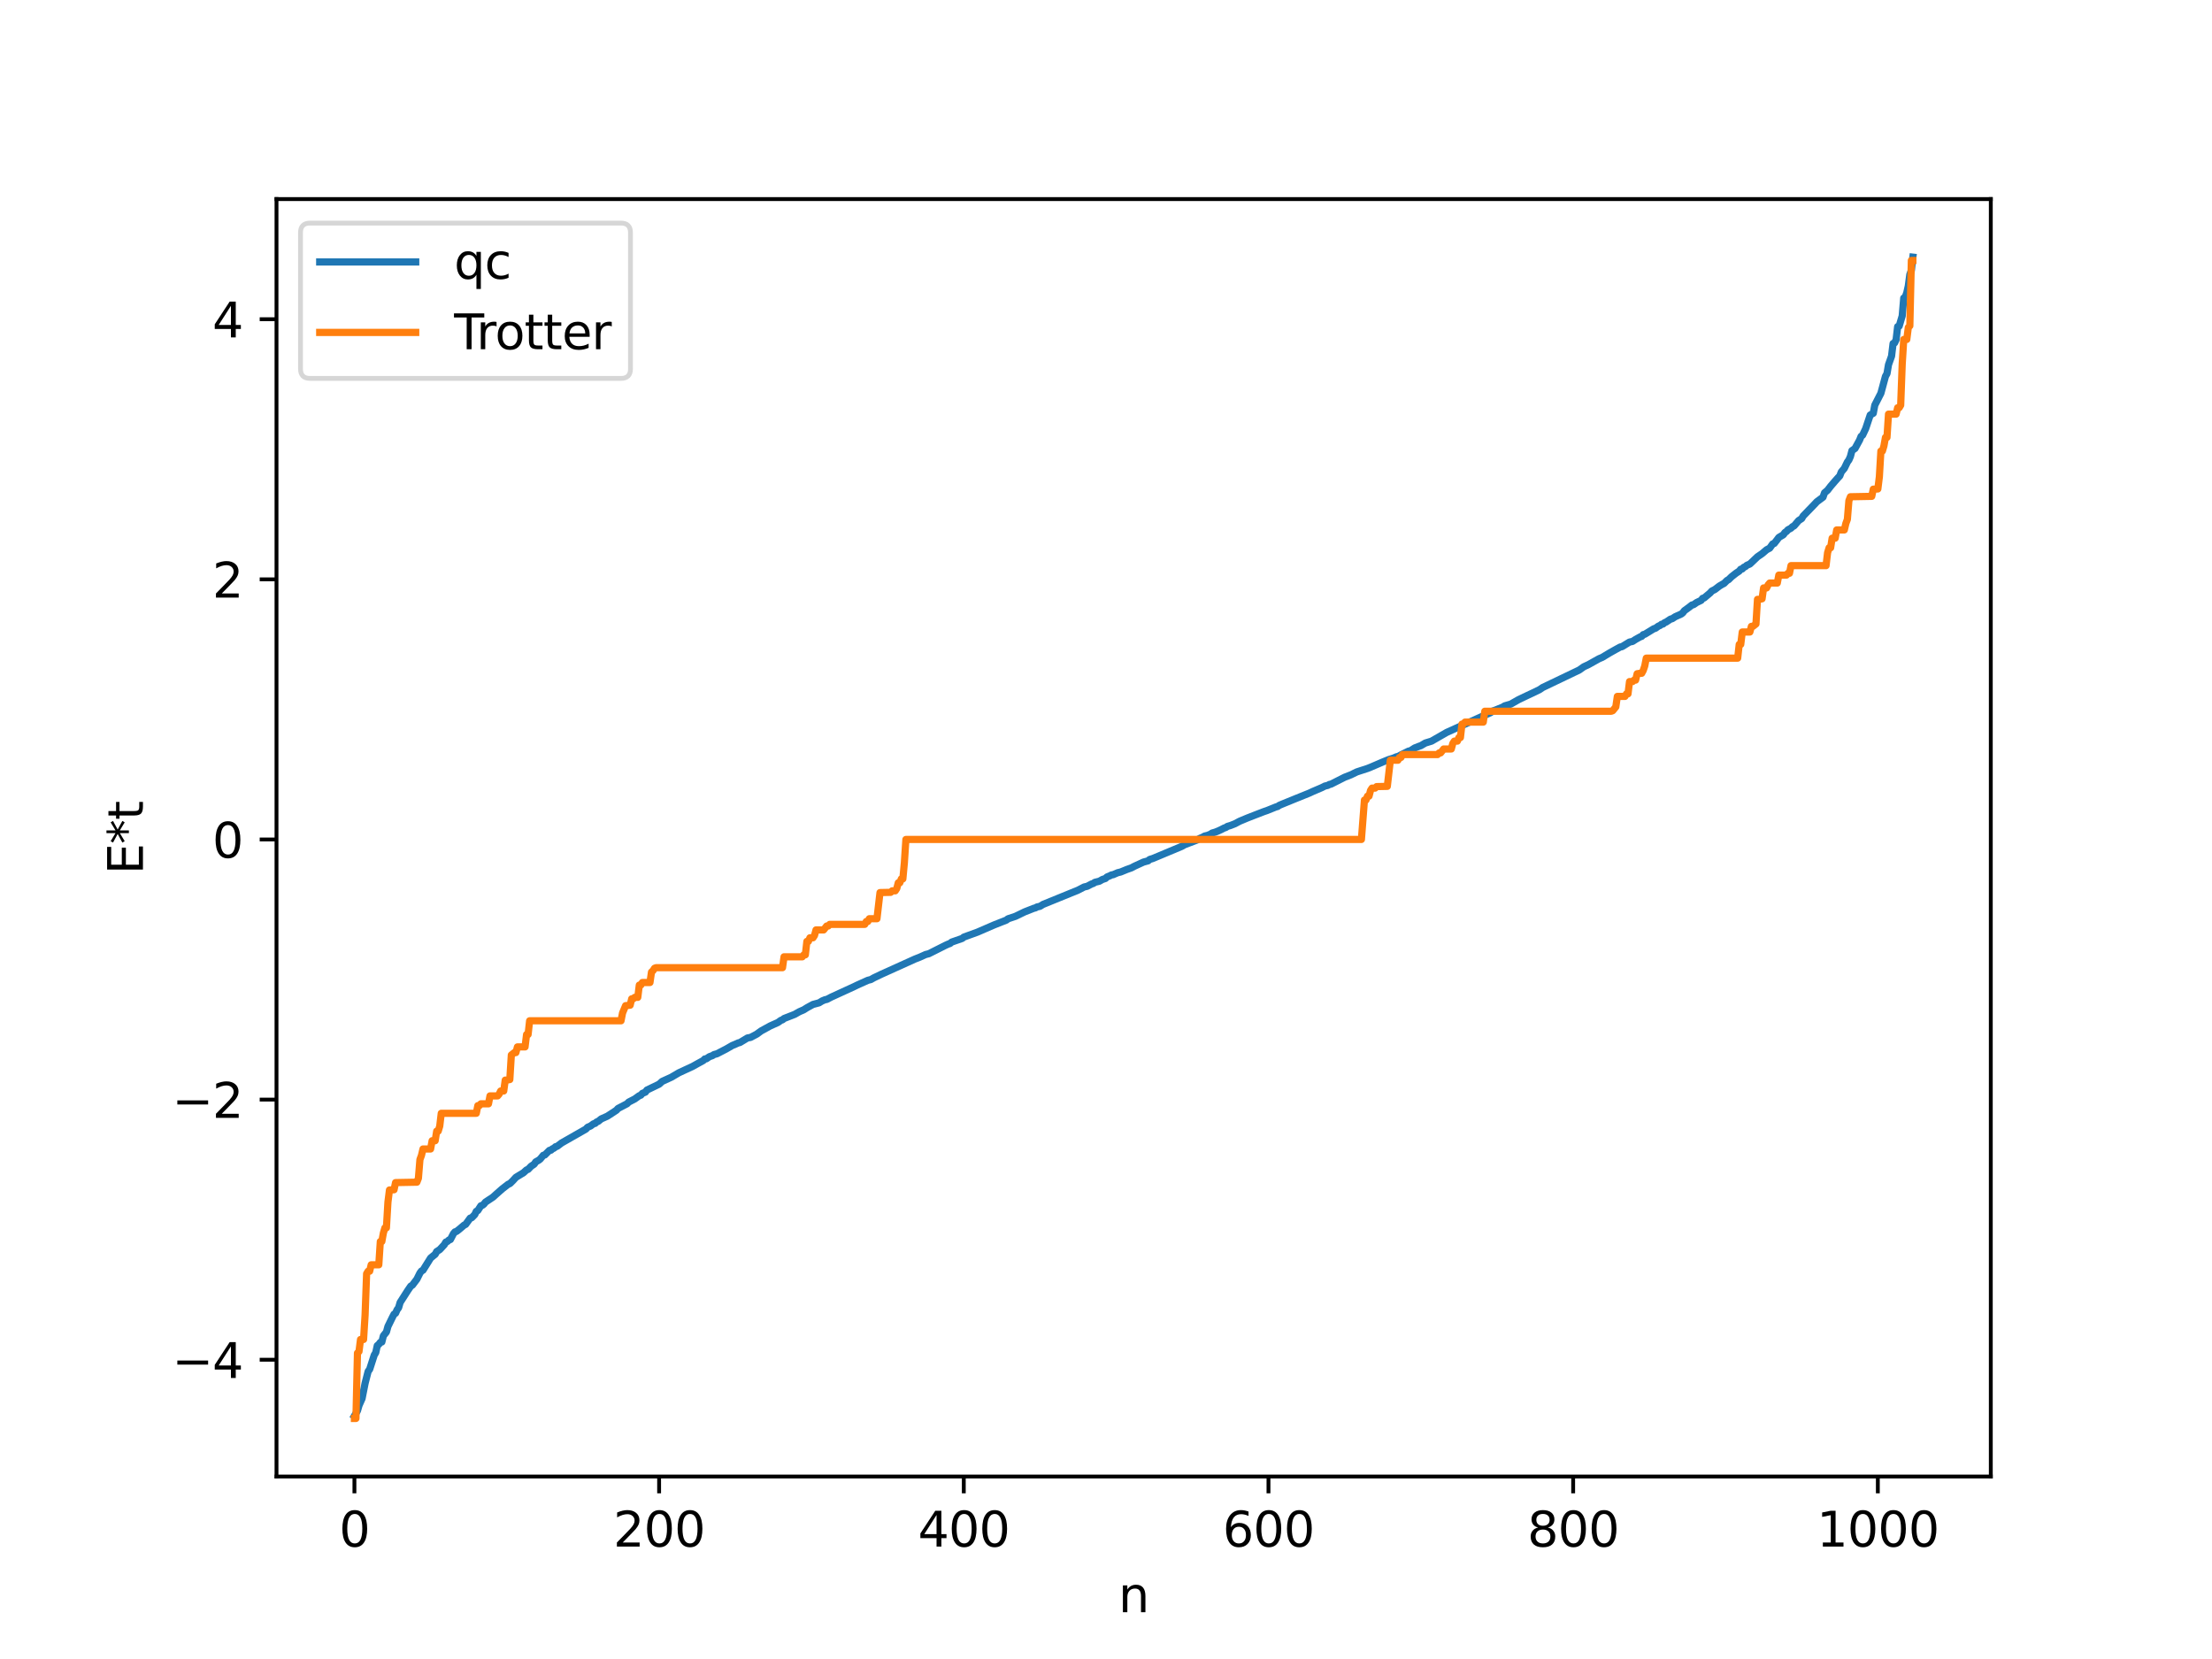 <?xml version="1.0" encoding="utf-8" standalone="no"?>
<!DOCTYPE svg PUBLIC "-//W3C//DTD SVG 1.1//EN"
  "http://www.w3.org/Graphics/SVG/1.1/DTD/svg11.dtd">
<svg xmlns:xlink="http://www.w3.org/1999/xlink" width="460.8pt" height="345.6pt" viewBox="0 0 460.8 345.6" xmlns="http://www.w3.org/2000/svg" version="1.1">
 <defs>
  <style type="text/css">*{stroke-linejoin: round; stroke-linecap: butt}</style>
 </defs>
 <g id="figure_1">
  <g id="patch_1">
   <path d="M 0 345.6 
L 460.8 345.6 
L 460.8 0 
L 0 0 
z
" style="fill: #ffffff"/>
  </g>
  <g id="axes_1">
   <g id="patch_2">
    <path d="M 57.6 307.584 
L 414.72 307.584 
L 414.72 41.472 
L 57.6 41.472 
z
" style="fill: #ffffff"/>
   </g>
   <g id="matplotlib.axis_1">
    <g id="xtick_1">
     <g id="line2d_1">
      <defs>
       <path id="m803285e3c2" d="M 0 0 
L 0 3.5 
" style="stroke: #000000; stroke-width: 0.8"/>
      </defs>
      <g>
       <use xlink:href="#m803285e3c2" x="73.833" y="307.584" style="stroke: #000000; stroke-width: 0.8"/>
      </g>
     </g>
     <g id="text_1">
      <!-- 0 -->
      <g transform="translate(70.651 322.182) scale(0.1 -0.1)">
       <defs>
        <path id="DejaVuSans-30" d="M 2034 4250 
Q 1547 4250 1301 3770 
Q 1056 3291 1056 2328 
Q 1056 1369 1301 889 
Q 1547 409 2034 409 
Q 2525 409 2770 889 
Q 3016 1369 3016 2328 
Q 3016 3291 2770 3770 
Q 2525 4250 2034 4250 
z
M 2034 4750 
Q 2819 4750 3233 4129 
Q 3647 3509 3647 2328 
Q 3647 1150 3233 529 
Q 2819 -91 2034 -91 
Q 1250 -91 836 529 
Q 422 1150 422 2328 
Q 422 3509 836 4129 
Q 1250 4750 2034 4750 
z
" transform="scale(0.016)"/>
       </defs>
       <use xlink:href="#DejaVuSans-30"/>
      </g>
     </g>
    </g>
    <g id="xtick_2">
     <g id="line2d_2">
      <g>
       <use xlink:href="#m803285e3c2" x="137.304" y="307.584" style="stroke: #000000; stroke-width: 0.8"/>
      </g>
     </g>
     <g id="text_2">
      <!-- 200 -->
      <g transform="translate(127.76 322.182) scale(0.1 -0.1)">
       <defs>
        <path id="DejaVuSans-32" d="M 1228 531 
L 3431 531 
L 3431 0 
L 469 0 
L 469 531 
Q 828 903 1448 1529 
Q 2069 2156 2228 2338 
Q 2531 2678 2651 2914 
Q 2772 3150 2772 3378 
Q 2772 3750 2511 3984 
Q 2250 4219 1831 4219 
Q 1534 4219 1204 4116 
Q 875 4013 500 3803 
L 500 4441 
Q 881 4594 1212 4672 
Q 1544 4750 1819 4750 
Q 2544 4750 2975 4387 
Q 3406 4025 3406 3419 
Q 3406 3131 3298 2873 
Q 3191 2616 2906 2266 
Q 2828 2175 2409 1742 
Q 1991 1309 1228 531 
z
" transform="scale(0.016)"/>
       </defs>
       <use xlink:href="#DejaVuSans-32"/>
       <use xlink:href="#DejaVuSans-30" x="63.623"/>
       <use xlink:href="#DejaVuSans-30" x="127.246"/>
      </g>
     </g>
    </g>
    <g id="xtick_3">
     <g id="line2d_3">
      <g>
       <use xlink:href="#m803285e3c2" x="200.775" y="307.584" style="stroke: #000000; stroke-width: 0.8"/>
      </g>
     </g>
     <g id="text_3">
      <!-- 400 -->
      <g transform="translate(191.231 322.182) scale(0.1 -0.1)">
       <defs>
        <path id="DejaVuSans-34" d="M 2419 4116 
L 825 1625 
L 2419 1625 
L 2419 4116 
z
M 2253 4666 
L 3047 4666 
L 3047 1625 
L 3713 1625 
L 3713 1100 
L 3047 1100 
L 3047 0 
L 2419 0 
L 2419 1100 
L 313 1100 
L 313 1709 
L 2253 4666 
z
" transform="scale(0.016)"/>
       </defs>
       <use xlink:href="#DejaVuSans-34"/>
       <use xlink:href="#DejaVuSans-30" x="63.623"/>
       <use xlink:href="#DejaVuSans-30" x="127.246"/>
      </g>
     </g>
    </g>
    <g id="xtick_4">
     <g id="line2d_4">
      <g>
       <use xlink:href="#m803285e3c2" x="264.246" y="307.584" style="stroke: #000000; stroke-width: 0.8"/>
      </g>
     </g>
     <g id="text_4">
      <!-- 600 -->
      <g transform="translate(254.702 322.182) scale(0.1 -0.1)">
       <defs>
        <path id="DejaVuSans-36" d="M 2113 2584 
Q 1688 2584 1439 2293 
Q 1191 2003 1191 1497 
Q 1191 994 1439 701 
Q 1688 409 2113 409 
Q 2538 409 2786 701 
Q 3034 994 3034 1497 
Q 3034 2003 2786 2293 
Q 2538 2584 2113 2584 
z
M 3366 4563 
L 3366 3988 
Q 3128 4100 2886 4159 
Q 2644 4219 2406 4219 
Q 1781 4219 1451 3797 
Q 1122 3375 1075 2522 
Q 1259 2794 1537 2939 
Q 1816 3084 2150 3084 
Q 2853 3084 3261 2657 
Q 3669 2231 3669 1497 
Q 3669 778 3244 343 
Q 2819 -91 2113 -91 
Q 1303 -91 875 529 
Q 447 1150 447 2328 
Q 447 3434 972 4092 
Q 1497 4750 2381 4750 
Q 2619 4750 2861 4703 
Q 3103 4656 3366 4563 
z
" transform="scale(0.016)"/>
       </defs>
       <use xlink:href="#DejaVuSans-36"/>
       <use xlink:href="#DejaVuSans-30" x="63.623"/>
       <use xlink:href="#DejaVuSans-30" x="127.246"/>
      </g>
     </g>
    </g>
    <g id="xtick_5">
     <g id="line2d_5">
      <g>
       <use xlink:href="#m803285e3c2" x="327.717" y="307.584" style="stroke: #000000; stroke-width: 0.8"/>
      </g>
     </g>
     <g id="text_5">
      <!-- 800 -->
      <g transform="translate(318.173 322.182) scale(0.1 -0.1)">
       <defs>
        <path id="DejaVuSans-38" d="M 2034 2216 
Q 1584 2216 1326 1975 
Q 1069 1734 1069 1313 
Q 1069 891 1326 650 
Q 1584 409 2034 409 
Q 2484 409 2743 651 
Q 3003 894 3003 1313 
Q 3003 1734 2745 1975 
Q 2488 2216 2034 2216 
z
M 1403 2484 
Q 997 2584 770 2862 
Q 544 3141 544 3541 
Q 544 4100 942 4425 
Q 1341 4750 2034 4750 
Q 2731 4750 3128 4425 
Q 3525 4100 3525 3541 
Q 3525 3141 3298 2862 
Q 3072 2584 2669 2484 
Q 3125 2378 3379 2068 
Q 3634 1759 3634 1313 
Q 3634 634 3220 271 
Q 2806 -91 2034 -91 
Q 1263 -91 848 271 
Q 434 634 434 1313 
Q 434 1759 690 2068 
Q 947 2378 1403 2484 
z
M 1172 3481 
Q 1172 3119 1398 2916 
Q 1625 2713 2034 2713 
Q 2441 2713 2670 2916 
Q 2900 3119 2900 3481 
Q 2900 3844 2670 4047 
Q 2441 4250 2034 4250 
Q 1625 4250 1398 4047 
Q 1172 3844 1172 3481 
z
" transform="scale(0.016)"/>
       </defs>
       <use xlink:href="#DejaVuSans-38"/>
       <use xlink:href="#DejaVuSans-30" x="63.623"/>
       <use xlink:href="#DejaVuSans-30" x="127.246"/>
      </g>
     </g>
    </g>
    <g id="xtick_6">
     <g id="line2d_6">
      <g>
       <use xlink:href="#m803285e3c2" x="391.188" y="307.584" style="stroke: #000000; stroke-width: 0.8"/>
      </g>
     </g>
     <g id="text_6">
      <!-- 1000 -->
      <g transform="translate(378.463 322.182) scale(0.1 -0.1)">
       <defs>
        <path id="DejaVuSans-31" d="M 794 531 
L 1825 531 
L 1825 4091 
L 703 3866 
L 703 4441 
L 1819 4666 
L 2450 4666 
L 2450 531 
L 3481 531 
L 3481 0 
L 794 0 
L 794 531 
z
" transform="scale(0.016)"/>
       </defs>
       <use xlink:href="#DejaVuSans-31"/>
       <use xlink:href="#DejaVuSans-30" x="63.623"/>
       <use xlink:href="#DejaVuSans-30" x="127.246"/>
       <use xlink:href="#DejaVuSans-30" x="190.869"/>
      </g>
     </g>
    </g>
    <g id="text_7">
     <!-- n -->
     <g transform="translate(232.991 335.861) scale(0.1 -0.1)">
      <defs>
       <path id="DejaVuSans-6e" d="M 3513 2113 
L 3513 0 
L 2938 0 
L 2938 2094 
Q 2938 2591 2744 2837 
Q 2550 3084 2163 3084 
Q 1697 3084 1428 2787 
Q 1159 2491 1159 1978 
L 1159 0 
L 581 0 
L 581 3500 
L 1159 3500 
L 1159 2956 
Q 1366 3272 1645 3428 
Q 1925 3584 2291 3584 
Q 2894 3584 3203 3211 
Q 3513 2838 3513 2113 
z
" transform="scale(0.016)"/>
      </defs>
      <use xlink:href="#DejaVuSans-6e"/>
     </g>
    </g>
   </g>
   <g id="matplotlib.axis_2">
    <g id="ytick_1">
     <g id="line2d_7">
      <defs>
       <path id="m0334802370" d="M 0 0 
L -3.5 0 
" style="stroke: #000000; stroke-width: 0.8"/>
      </defs>
      <g>
       <use xlink:href="#m0334802370" x="57.6" y="283.259" style="stroke: #000000; stroke-width: 0.8"/>
      </g>
     </g>
     <g id="text_8">
      <!-- −4 -->
      <g transform="translate(35.858 287.058) scale(0.1 -0.1)">
       <defs>
        <path id="DejaVuSans-2212" d="M 678 2272 
L 4684 2272 
L 4684 1741 
L 678 1741 
L 678 2272 
z
" transform="scale(0.016)"/>
       </defs>
       <use xlink:href="#DejaVuSans-2212"/>
       <use xlink:href="#DejaVuSans-34" x="83.789"/>
      </g>
     </g>
    </g>
    <g id="ytick_2">
     <g id="line2d_8">
      <g>
       <use xlink:href="#m0334802370" x="57.6" y="229.067" style="stroke: #000000; stroke-width: 0.8"/>
      </g>
     </g>
     <g id="text_9">
      <!-- −2 -->
      <g transform="translate(35.858 232.867) scale(0.1 -0.1)">
       <use xlink:href="#DejaVuSans-2212"/>
       <use xlink:href="#DejaVuSans-32" x="83.789"/>
      </g>
     </g>
    </g>
    <g id="ytick_3">
     <g id="line2d_9">
      <g>
       <use xlink:href="#m0334802370" x="57.6" y="174.876" style="stroke: #000000; stroke-width: 0.8"/>
      </g>
     </g>
     <g id="text_10">
      <!-- 0 -->
      <g transform="translate(44.237 178.675) scale(0.1 -0.1)">
       <use xlink:href="#DejaVuSans-30"/>
      </g>
     </g>
    </g>
    <g id="ytick_4">
     <g id="line2d_10">
      <g>
       <use xlink:href="#m0334802370" x="57.6" y="120.684" style="stroke: #000000; stroke-width: 0.8"/>
      </g>
     </g>
     <g id="text_11">
      <!-- 2 -->
      <g transform="translate(44.237 124.484) scale(0.1 -0.1)">
       <use xlink:href="#DejaVuSans-32"/>
      </g>
     </g>
    </g>
    <g id="ytick_5">
     <g id="line2d_11">
      <g>
       <use xlink:href="#m0334802370" x="57.6" y="66.493" style="stroke: #000000; stroke-width: 0.8"/>
      </g>
     </g>
     <g id="text_12">
      <!-- 4 -->
      <g transform="translate(44.237 70.292) scale(0.1 -0.1)">
       <use xlink:href="#DejaVuSans-34"/>
      </g>
     </g>
    </g>
    <g id="text_13">
     <!-- E*t -->
     <g transform="translate(29.778 182.148) rotate(-90) scale(0.1 -0.1)">
      <defs>
       <path id="DejaVuSans-45" d="M 628 4666 
L 3578 4666 
L 3578 4134 
L 1259 4134 
L 1259 2753 
L 3481 2753 
L 3481 2222 
L 1259 2222 
L 1259 531 
L 3634 531 
L 3634 0 
L 628 0 
L 628 4666 
z
" transform="scale(0.016)"/>
       <path id="DejaVuSans-2a" d="M 3009 3897 
L 1888 3291 
L 3009 2681 
L 2828 2375 
L 1778 3009 
L 1778 1831 
L 1422 1831 
L 1422 3009 
L 372 2375 
L 191 2681 
L 1313 3291 
L 191 3897 
L 372 4206 
L 1422 3572 
L 1422 4750 
L 1778 4750 
L 1778 3572 
L 2828 4206 
L 3009 3897 
z
" transform="scale(0.016)"/>
       <path id="DejaVuSans-74" d="M 1172 4494 
L 1172 3500 
L 2356 3500 
L 2356 3053 
L 1172 3053 
L 1172 1153 
Q 1172 725 1289 603 
Q 1406 481 1766 481 
L 2356 481 
L 2356 0 
L 1766 0 
Q 1100 0 847 248 
Q 594 497 594 1153 
L 594 3053 
L 172 3053 
L 172 3500 
L 594 3500 
L 594 4494 
L 1172 4494 
z
" transform="scale(0.016)"/>
      </defs>
      <use xlink:href="#DejaVuSans-45"/>
      <use xlink:href="#DejaVuSans-2a" x="63.184"/>
      <use xlink:href="#DejaVuSans-74" x="113.184"/>
     </g>
    </g>
   </g>
   <g id="line2d_12">
    <path d="M 73.833 294.955 
L 74.467 293.883 
L 74.785 292.787 
L 75.42 291.355 
L 76.054 288.162 
L 76.689 285.683 
L 77.006 285.254 
L 77.958 282.298 
L 78.276 281.771 
L 78.593 280.317 
L 78.91 280.055 
L 79.228 279.638 
L 79.545 279.563 
L 79.862 278.275 
L 80.497 277.484 
L 80.815 276.325 
L 81.767 274.38 
L 82.084 273.772 
L 82.401 273.571 
L 82.719 272.852 
L 83.036 272.424 
L 83.353 271.329 
L 84.94 268.845 
L 85.575 267.917 
L 85.892 267.74 
L 86.844 266.481 
L 87.479 265.206 
L 87.796 264.774 
L 88.114 264.61 
L 89.7 262.071 
L 90.335 261.547 
L 90.653 261.298 
L 90.97 260.718 
L 91.605 260.315 
L 92.557 259.291 
L 92.874 258.748 
L 93.191 258.635 
L 93.509 258.324 
L 93.826 258.216 
L 94.461 256.995 
L 94.778 256.62 
L 95.096 256.528 
L 95.73 256.033 
L 96.682 255.214 
L 97 255.062 
L 97.952 253.759 
L 98.269 253.669 
L 98.904 253.02 
L 99.221 252.344 
L 99.539 252.174 
L 100.173 251.189 
L 100.491 251.089 
L 100.808 250.838 
L 101.125 250.428 
L 102.712 249.372 
L 103.347 248.793 
L 104.616 247.674 
L 105.886 246.69 
L 106.203 246.58 
L 106.838 245.957 
L 107.472 245.262 
L 108.424 244.68 
L 109.059 244.295 
L 109.694 243.713 
L 110.011 243.601 
L 110.646 242.943 
L 111.281 242.518 
L 111.598 242.045 
L 112.233 241.687 
L 112.55 241.437 
L 113.185 240.663 
L 113.502 240.593 
L 114.454 239.644 
L 114.772 239.605 
L 115.089 239.31 
L 115.406 239.192 
L 115.724 238.883 
L 116.041 238.817 
L 116.993 238.095 
L 122.071 235.201 
L 122.388 234.84 
L 123.023 234.567 
L 123.658 234.093 
L 123.975 234.028 
L 124.292 233.721 
L 124.61 233.606 
L 125.244 233.092 
L 126.514 232.524 
L 127.466 231.909 
L 128.418 231.28 
L 128.735 230.921 
L 130.639 229.926 
L 130.957 229.592 
L 132.226 228.938 
L 133.178 228.251 
L 133.496 228.148 
L 133.813 227.773 
L 134.448 227.513 
L 134.765 227.079 
L 137.304 225.855 
L 137.939 225.28 
L 139.843 224.409 
L 141.429 223.476 
L 144.286 222.154 
L 145.238 221.62 
L 146.507 220.925 
L 146.824 220.595 
L 147.142 220.567 
L 147.777 220.133 
L 148.411 219.907 
L 148.729 219.691 
L 149.363 219.516 
L 151.267 218.534 
L 152.537 217.801 
L 153.172 217.537 
L 153.806 217.252 
L 154.124 217.185 
L 154.758 216.806 
L 155.71 216.226 
L 156.345 216.117 
L 157.615 215.446 
L 158.567 214.756 
L 160.471 213.712 
L 162.058 213.002 
L 162.692 212.546 
L 163.01 212.449 
L 163.327 212.176 
L 165.548 211.31 
L 166.5 210.766 
L 167.453 210.348 
L 168.087 209.942 
L 169.357 209.245 
L 170.626 208.908 
L 171.261 208.518 
L 171.896 208.251 
L 172.213 208.208 
L 173.165 207.711 
L 177.925 205.531 
L 178.56 205.221 
L 180.781 204.22 
L 181.416 204.055 
L 182.051 203.694 
L 183.638 202.936 
L 190.62 199.782 
L 191.572 199.411 
L 192.841 198.841 
L 193.476 198.682 
L 194.11 198.367 
L 196.967 196.926 
L 197.601 196.645 
L 197.919 196.544 
L 198.236 196.261 
L 200.458 195.486 
L 200.775 195.217 
L 203.631 194.179 
L 207.122 192.667 
L 209.661 191.666 
L 209.978 191.406 
L 211.565 190.875 
L 213.469 189.953 
L 215.373 189.205 
L 215.691 189.134 
L 216.008 188.941 
L 216.643 188.804 
L 217.277 188.409 
L 224.577 185.435 
L 225.846 184.777 
L 226.481 184.63 
L 227.433 184.135 
L 227.75 184.044 
L 228.067 183.807 
L 229.02 183.573 
L 229.654 183.21 
L 230.289 183.001 
L 230.606 182.688 
L 231.241 182.431 
L 231.558 182.255 
L 231.876 182.218 
L 232.828 181.805 
L 233.462 181.651 
L 234.732 181.129 
L 235.684 180.793 
L 236.319 180.454 
L 238.223 179.583 
L 239.175 179.324 
L 239.492 179.039 
L 240.127 178.849 
L 246.157 176.325 
L 246.791 175.971 
L 249.33 175.004 
L 249.965 174.639 
L 250.6 174.372 
L 250.917 174.175 
L 251.552 174.022 
L 252.186 173.764 
L 252.504 173.535 
L 253.139 173.358 
L 253.773 173.104 
L 254.408 172.808 
L 255.043 172.48 
L 255.36 172.387 
L 255.677 172.16 
L 256.312 171.973 
L 257.264 171.598 
L 258.216 171.09 
L 259.803 170.424 
L 261.39 169.805 
L 262.342 169.437 
L 263.294 169.07 
L 263.929 168.855 
L 265.833 168.088 
L 266.15 168.018 
L 266.467 167.783 
L 267.102 167.511 
L 269.958 166.346 
L 272.815 165.193 
L 273.449 164.894 
L 275.353 164.08 
L 275.988 163.753 
L 276.623 163.605 
L 276.94 163.412 
L 277.258 163.359 
L 280.114 161.914 
L 281.383 161.422 
L 282.653 160.804 
L 283.605 160.494 
L 284.874 160.081 
L 285.509 159.83 
L 288.048 158.736 
L 289.317 158.224 
L 290.269 157.929 
L 290.904 157.655 
L 291.221 157.589 
L 291.856 157.251 
L 293.443 156.466 
L 293.76 156.426 
L 294.712 155.817 
L 295.664 155.444 
L 295.981 155.339 
L 296.934 154.783 
L 298.203 154.396 
L 301.377 152.573 
L 310.58 148.415 
L 310.897 148.144 
L 311.532 147.917 
L 313.119 147.267 
L 313.436 147.049 
L 314.705 146.683 
L 316.292 145.778 
L 318.196 144.865 
L 319.466 144.272 
L 320.735 143.652 
L 321.37 143.219 
L 328.986 139.574 
L 329.939 138.9 
L 330.891 138.459 
L 333.112 137.22 
L 333.747 136.957 
L 335.334 136.003 
L 336.603 135.287 
L 337.555 134.769 
L 337.872 134.722 
L 339.459 133.753 
L 340.094 133.618 
L 340.729 133.2 
L 341.681 132.672 
L 341.998 132.566 
L 342.315 132.204 
L 342.633 132.132 
L 344.537 130.968 
L 344.854 130.888 
L 345.489 130.426 
L 345.806 130.308 
L 346.124 130.051 
L 346.441 129.997 
L 346.758 129.719 
L 347.076 129.592 
L 348.028 128.958 
L 348.345 128.893 
L 348.98 128.474 
L 350.249 127.903 
L 350.567 127.646 
L 350.884 127.219 
L 351.836 126.529 
L 352.471 126.03 
L 352.788 125.971 
L 353.423 125.526 
L 354.375 125.067 
L 354.692 124.638 
L 355.01 124.562 
L 356.279 123.491 
L 356.596 123.126 
L 357.231 122.809 
L 358.183 122.085 
L 358.818 121.702 
L 359.135 121.552 
L 359.77 120.919 
L 360.087 120.756 
L 360.722 120.134 
L 361.674 119.387 
L 362.309 118.968 
L 362.626 118.577 
L 362.943 118.524 
L 363.261 118.175 
L 363.578 118.051 
L 363.896 117.767 
L 364.53 117.494 
L 366.117 115.984 
L 367.069 115.334 
L 368.021 114.523 
L 368.656 114.188 
L 369.291 113.308 
L 369.608 113.208 
L 370.243 112.393 
L 370.56 111.959 
L 371.512 111.393 
L 371.829 110.927 
L 372.147 110.727 
L 372.464 110.365 
L 373.099 110.03 
L 373.416 109.708 
L 373.734 109.563 
L 374.686 108.445 
L 375.32 108.031 
L 375.638 107.489 
L 377.859 105.191 
L 378.494 104.516 
L 379.763 103.573 
L 380.081 102.663 
L 380.715 102.127 
L 381.35 101.302 
L 382.302 100.192 
L 382.937 99.478 
L 383.254 99.156 
L 383.572 98.323 
L 384.206 97.571 
L 384.841 96.254 
L 385.158 95.819 
L 385.476 95.092 
L 385.793 93.878 
L 386.428 93.43 
L 387.38 91.691 
L 387.697 90.903 
L 388.015 90.648 
L 388.649 89.306 
L 389.601 86.455 
L 390.236 86.095 
L 390.553 84.404 
L 391.823 81.923 
L 392.775 78.398 
L 393.092 77.831 
L 393.41 75.971 
L 394.044 74.191 
L 394.362 71.561 
L 394.679 71.433 
L 394.996 70.759 
L 395.314 68.037 
L 395.631 67.942 
L 396.266 65.809 
L 396.583 62.085 
L 396.9 61.886 
L 397.218 60.973 
L 397.535 59.567 
L 397.853 57.185 
L 398.17 56.344 
L 398.487 53.568 
L 398.487 53.568 
" clip-path="url(#p6a529bcdf1)" style="fill: none; stroke: #1f77b4; stroke-width: 1.5; stroke-linecap: square"/>
   </g>
   <g id="line2d_13">
    <path d="M 73.833 295.488 
L 74.15 295.488 
L 74.467 281.868 
L 74.785 281.541 
L 75.102 279.039 
L 75.737 279.039 
L 76.054 273.943 
L 76.372 265.34 
L 76.689 264.813 
L 77.006 264.813 
L 77.324 263.482 
L 78.91 263.482 
L 79.228 258.628 
L 79.545 258.628 
L 79.862 256.871 
L 80.18 255.786 
L 80.497 255.786 
L 80.815 250.419 
L 81.132 247.893 
L 82.084 247.85 
L 82.401 246.355 
L 86.844 246.27 
L 87.162 245.451 
L 87.479 241.562 
L 87.796 240.702 
L 88.114 239.356 
L 89.7 239.356 
L 90.018 237.636 
L 90.653 237.636 
L 90.97 235.638 
L 91.287 235.638 
L 91.605 234.597 
L 91.922 231.92 
L 99.221 231.92 
L 99.539 230.324 
L 99.856 230.324 
L 100.173 229.947 
L 101.76 229.947 
L 102.077 228.293 
L 103.664 228.293 
L 103.981 227.92 
L 104.299 227.275 
L 104.934 227.275 
L 105.251 225.008 
L 105.568 225.008 
L 106.203 224.893 
L 106.52 219.775 
L 107.155 219.27 
L 107.472 219.27 
L 107.79 218.091 
L 109.377 218.091 
L 109.694 215.505 
L 110.011 215.505 
L 110.329 212.648 
L 129.37 212.648 
L 129.687 211.024 
L 130.322 209.497 
L 131.274 209.399 
L 131.591 208.071 
L 131.909 208.071 
L 132.226 207.768 
L 132.861 207.768 
L 133.178 205.211 
L 133.496 205.211 
L 133.813 204.675 
L 135.4 204.675 
L 135.717 202.495 
L 136.034 202.201 
L 136.352 201.709 
L 136.669 201.585 
L 163.01 201.585 
L 163.327 199.321 
L 167.135 199.321 
L 167.453 198.908 
L 167.77 198.908 
L 168.087 196.107 
L 168.405 196.107 
L 168.722 195.359 
L 169.357 195.359 
L 169.674 194.877 
L 169.991 193.721 
L 171.578 193.721 
L 172.213 192.907 
L 172.53 192.907 
L 172.848 192.561 
L 180.147 192.561 
L 180.464 191.966 
L 180.781 191.966 
L 181.099 191.383 
L 182.686 191.383 
L 183.32 185.939 
L 185.542 185.89 
L 185.859 185.574 
L 186.494 185.574 
L 186.811 185.096 
L 187.129 183.899 
L 187.446 183.899 
L 187.763 183.088 
L 188.081 183.088 
L 188.398 179.703 
L 188.715 174.876 
L 283.605 174.876 
L 284.239 166.663 
L 284.557 166.663 
L 284.874 165.852 
L 285.191 165.852 
L 285.509 164.655 
L 285.826 164.178 
L 286.461 164.178 
L 286.778 163.861 
L 289 163.813 
L 289.634 158.369 
L 291.221 158.369 
L 291.539 157.786 
L 291.856 157.786 
L 292.173 157.191 
L 299.472 157.191 
L 299.79 156.845 
L 300.107 156.845 
L 300.742 156.03 
L 302.329 156.03 
L 302.646 154.875 
L 302.963 154.392 
L 303.598 154.392 
L 303.915 153.645 
L 304.233 153.645 
L 304.55 150.844 
L 304.867 150.844 
L 305.185 150.43 
L 308.993 150.43 
L 309.31 148.167 
L 335.651 148.167 
L 335.968 148.043 
L 336.603 147.257 
L 336.92 145.076 
L 338.507 145.076 
L 338.824 144.541 
L 339.142 144.541 
L 339.459 141.984 
L 340.094 141.984 
L 340.411 141.68 
L 340.729 141.68 
L 341.046 140.352 
L 341.681 140.255 
L 341.998 140.255 
L 342.315 139.664 
L 342.633 138.728 
L 342.95 137.104 
L 361.991 137.104 
L 362.309 134.247 
L 362.626 134.247 
L 362.943 131.66 
L 364.53 131.66 
L 364.848 130.482 
L 365.165 130.482 
L 365.8 129.976 
L 366.117 124.858 
L 366.434 124.858 
L 367.069 124.744 
L 367.386 122.476 
L 368.021 122.476 
L 368.339 121.831 
L 368.656 121.458 
L 370.243 121.458 
L 370.56 119.805 
L 372.147 119.805 
L 372.464 119.427 
L 372.781 119.427 
L 373.099 117.832 
L 380.398 117.832 
L 380.715 115.155 
L 381.033 114.114 
L 381.35 114.114 
L 381.667 112.116 
L 382.302 112.116 
L 382.62 110.395 
L 384.206 110.395 
L 384.524 109.049 
L 384.841 108.19 
L 385.158 104.301 
L 385.476 103.482 
L 389.919 103.397 
L 390.236 101.902 
L 391.188 101.859 
L 391.505 99.332 
L 391.823 93.966 
L 392.14 93.966 
L 392.458 92.88 
L 392.775 91.123 
L 393.092 91.123 
L 393.41 86.27 
L 394.996 86.27 
L 395.314 84.939 
L 395.631 84.939 
L 395.948 84.411 
L 396.266 75.809 
L 396.583 70.713 
L 397.218 70.713 
L 397.535 68.21 
L 397.853 67.883 
L 398.17 54.264 
L 398.487 54.264 
L 398.487 54.264 
" clip-path="url(#p6a529bcdf1)" style="fill: none; stroke: #ff7f0e; stroke-width: 1.5; stroke-linecap: square"/>
   </g>
   <g id="patch_3">
    <path d="M 57.6 307.584 
L 57.6 41.472 
" style="fill: none; stroke: #000000; stroke-width: 0.8; stroke-linejoin: miter; stroke-linecap: square"/>
   </g>
   <g id="patch_4">
    <path d="M 414.72 307.584 
L 414.72 41.472 
" style="fill: none; stroke: #000000; stroke-width: 0.8; stroke-linejoin: miter; stroke-linecap: square"/>
   </g>
   <g id="patch_5">
    <path d="M 57.6 307.584 
L 414.72 307.584 
" style="fill: none; stroke: #000000; stroke-width: 0.8; stroke-linejoin: miter; stroke-linecap: square"/>
   </g>
   <g id="patch_6">
    <path d="M 57.6 41.472 
L 414.72 41.472 
" style="fill: none; stroke: #000000; stroke-width: 0.8; stroke-linejoin: miter; stroke-linecap: square"/>
   </g>
   <g id="legend_1">
    <g id="patch_7">
     <path d="M 64.6 78.828 
L 129.342 78.828 
Q 131.342 78.828 131.342 76.828 
L 131.342 48.472 
Q 131.342 46.472 129.342 46.472 
L 64.6 46.472 
Q 62.6 46.472 62.6 48.472 
L 62.6 76.828 
Q 62.6 78.828 64.6 78.828 
z
" style="fill: #ffffff; opacity: 0.8; stroke: #cccccc; stroke-linejoin: miter"/>
    </g>
    <g id="line2d_14">
     <path d="M 66.6 54.57 
L 76.6 54.57 
L 86.6 54.57 
" style="fill: none; stroke: #1f77b4; stroke-width: 1.5; stroke-linecap: square"/>
    </g>
    <g id="text_14">
     <!-- qc -->
     <g transform="translate(94.6 58.07) scale(0.1 -0.1)">
      <defs>
       <path id="DejaVuSans-71" d="M 947 1747 
Q 947 1113 1208 752 
Q 1469 391 1925 391 
Q 2381 391 2643 752 
Q 2906 1113 2906 1747 
Q 2906 2381 2643 2742 
Q 2381 3103 1925 3103 
Q 1469 3103 1208 2742 
Q 947 2381 947 1747 
z
M 2906 525 
Q 2725 213 2448 61 
Q 2172 -91 1784 -91 
Q 1150 -91 751 415 
Q 353 922 353 1747 
Q 353 2572 751 3078 
Q 1150 3584 1784 3584 
Q 2172 3584 2448 3432 
Q 2725 3281 2906 2969 
L 2906 3500 
L 3481 3500 
L 3481 -1331 
L 2906 -1331 
L 2906 525 
z
" transform="scale(0.016)"/>
       <path id="DejaVuSans-63" d="M 3122 3366 
L 3122 2828 
Q 2878 2963 2633 3030 
Q 2388 3097 2138 3097 
Q 1578 3097 1268 2742 
Q 959 2388 959 1747 
Q 959 1106 1268 751 
Q 1578 397 2138 397 
Q 2388 397 2633 464 
Q 2878 531 3122 666 
L 3122 134 
Q 2881 22 2623 -34 
Q 2366 -91 2075 -91 
Q 1284 -91 818 406 
Q 353 903 353 1747 
Q 353 2603 823 3093 
Q 1294 3584 2113 3584 
Q 2378 3584 2631 3529 
Q 2884 3475 3122 3366 
z
" transform="scale(0.016)"/>
      </defs>
      <use xlink:href="#DejaVuSans-71"/>
      <use xlink:href="#DejaVuSans-63" x="63.477"/>
     </g>
    </g>
    <g id="line2d_15">
     <path d="M 66.6 69.249 
L 76.6 69.249 
L 86.6 69.249 
" style="fill: none; stroke: #ff7f0e; stroke-width: 1.5; stroke-linecap: square"/>
    </g>
    <g id="text_15">
     <!-- Trotter -->
     <g transform="translate(94.6 72.749) scale(0.1 -0.1)">
      <defs>
       <path id="DejaVuSans-54" d="M -19 4666 
L 3928 4666 
L 3928 4134 
L 2272 4134 
L 2272 0 
L 1638 0 
L 1638 4134 
L -19 4134 
L -19 4666 
z
" transform="scale(0.016)"/>
       <path id="DejaVuSans-72" d="M 2631 2963 
Q 2534 3019 2420 3045 
Q 2306 3072 2169 3072 
Q 1681 3072 1420 2755 
Q 1159 2438 1159 1844 
L 1159 0 
L 581 0 
L 581 3500 
L 1159 3500 
L 1159 2956 
Q 1341 3275 1631 3429 
Q 1922 3584 2338 3584 
Q 2397 3584 2469 3576 
Q 2541 3569 2628 3553 
L 2631 2963 
z
" transform="scale(0.016)"/>
       <path id="DejaVuSans-6f" d="M 1959 3097 
Q 1497 3097 1228 2736 
Q 959 2375 959 1747 
Q 959 1119 1226 758 
Q 1494 397 1959 397 
Q 2419 397 2687 759 
Q 2956 1122 2956 1747 
Q 2956 2369 2687 2733 
Q 2419 3097 1959 3097 
z
M 1959 3584 
Q 2709 3584 3137 3096 
Q 3566 2609 3566 1747 
Q 3566 888 3137 398 
Q 2709 -91 1959 -91 
Q 1206 -91 779 398 
Q 353 888 353 1747 
Q 353 2609 779 3096 
Q 1206 3584 1959 3584 
z
" transform="scale(0.016)"/>
       <path id="DejaVuSans-65" d="M 3597 1894 
L 3597 1613 
L 953 1613 
Q 991 1019 1311 708 
Q 1631 397 2203 397 
Q 2534 397 2845 478 
Q 3156 559 3463 722 
L 3463 178 
Q 3153 47 2828 -22 
Q 2503 -91 2169 -91 
Q 1331 -91 842 396 
Q 353 884 353 1716 
Q 353 2575 817 3079 
Q 1281 3584 2069 3584 
Q 2775 3584 3186 3129 
Q 3597 2675 3597 1894 
z
M 3022 2063 
Q 3016 2534 2758 2815 
Q 2500 3097 2075 3097 
Q 1594 3097 1305 2825 
Q 1016 2553 972 2059 
L 3022 2063 
z
" transform="scale(0.016)"/>
      </defs>
      <use xlink:href="#DejaVuSans-54"/>
      <use xlink:href="#DejaVuSans-72" x="46.334"/>
      <use xlink:href="#DejaVuSans-6f" x="85.197"/>
      <use xlink:href="#DejaVuSans-74" x="146.379"/>
      <use xlink:href="#DejaVuSans-74" x="185.588"/>
      <use xlink:href="#DejaVuSans-65" x="224.797"/>
      <use xlink:href="#DejaVuSans-72" x="286.32"/>
     </g>
    </g>
   </g>
  </g>
 </g>
 <defs>
  <clipPath id="p6a529bcdf1">
   <rect x="57.6" y="41.472" width="357.12" height="266.112"/>
  </clipPath>
 </defs>
</svg>
